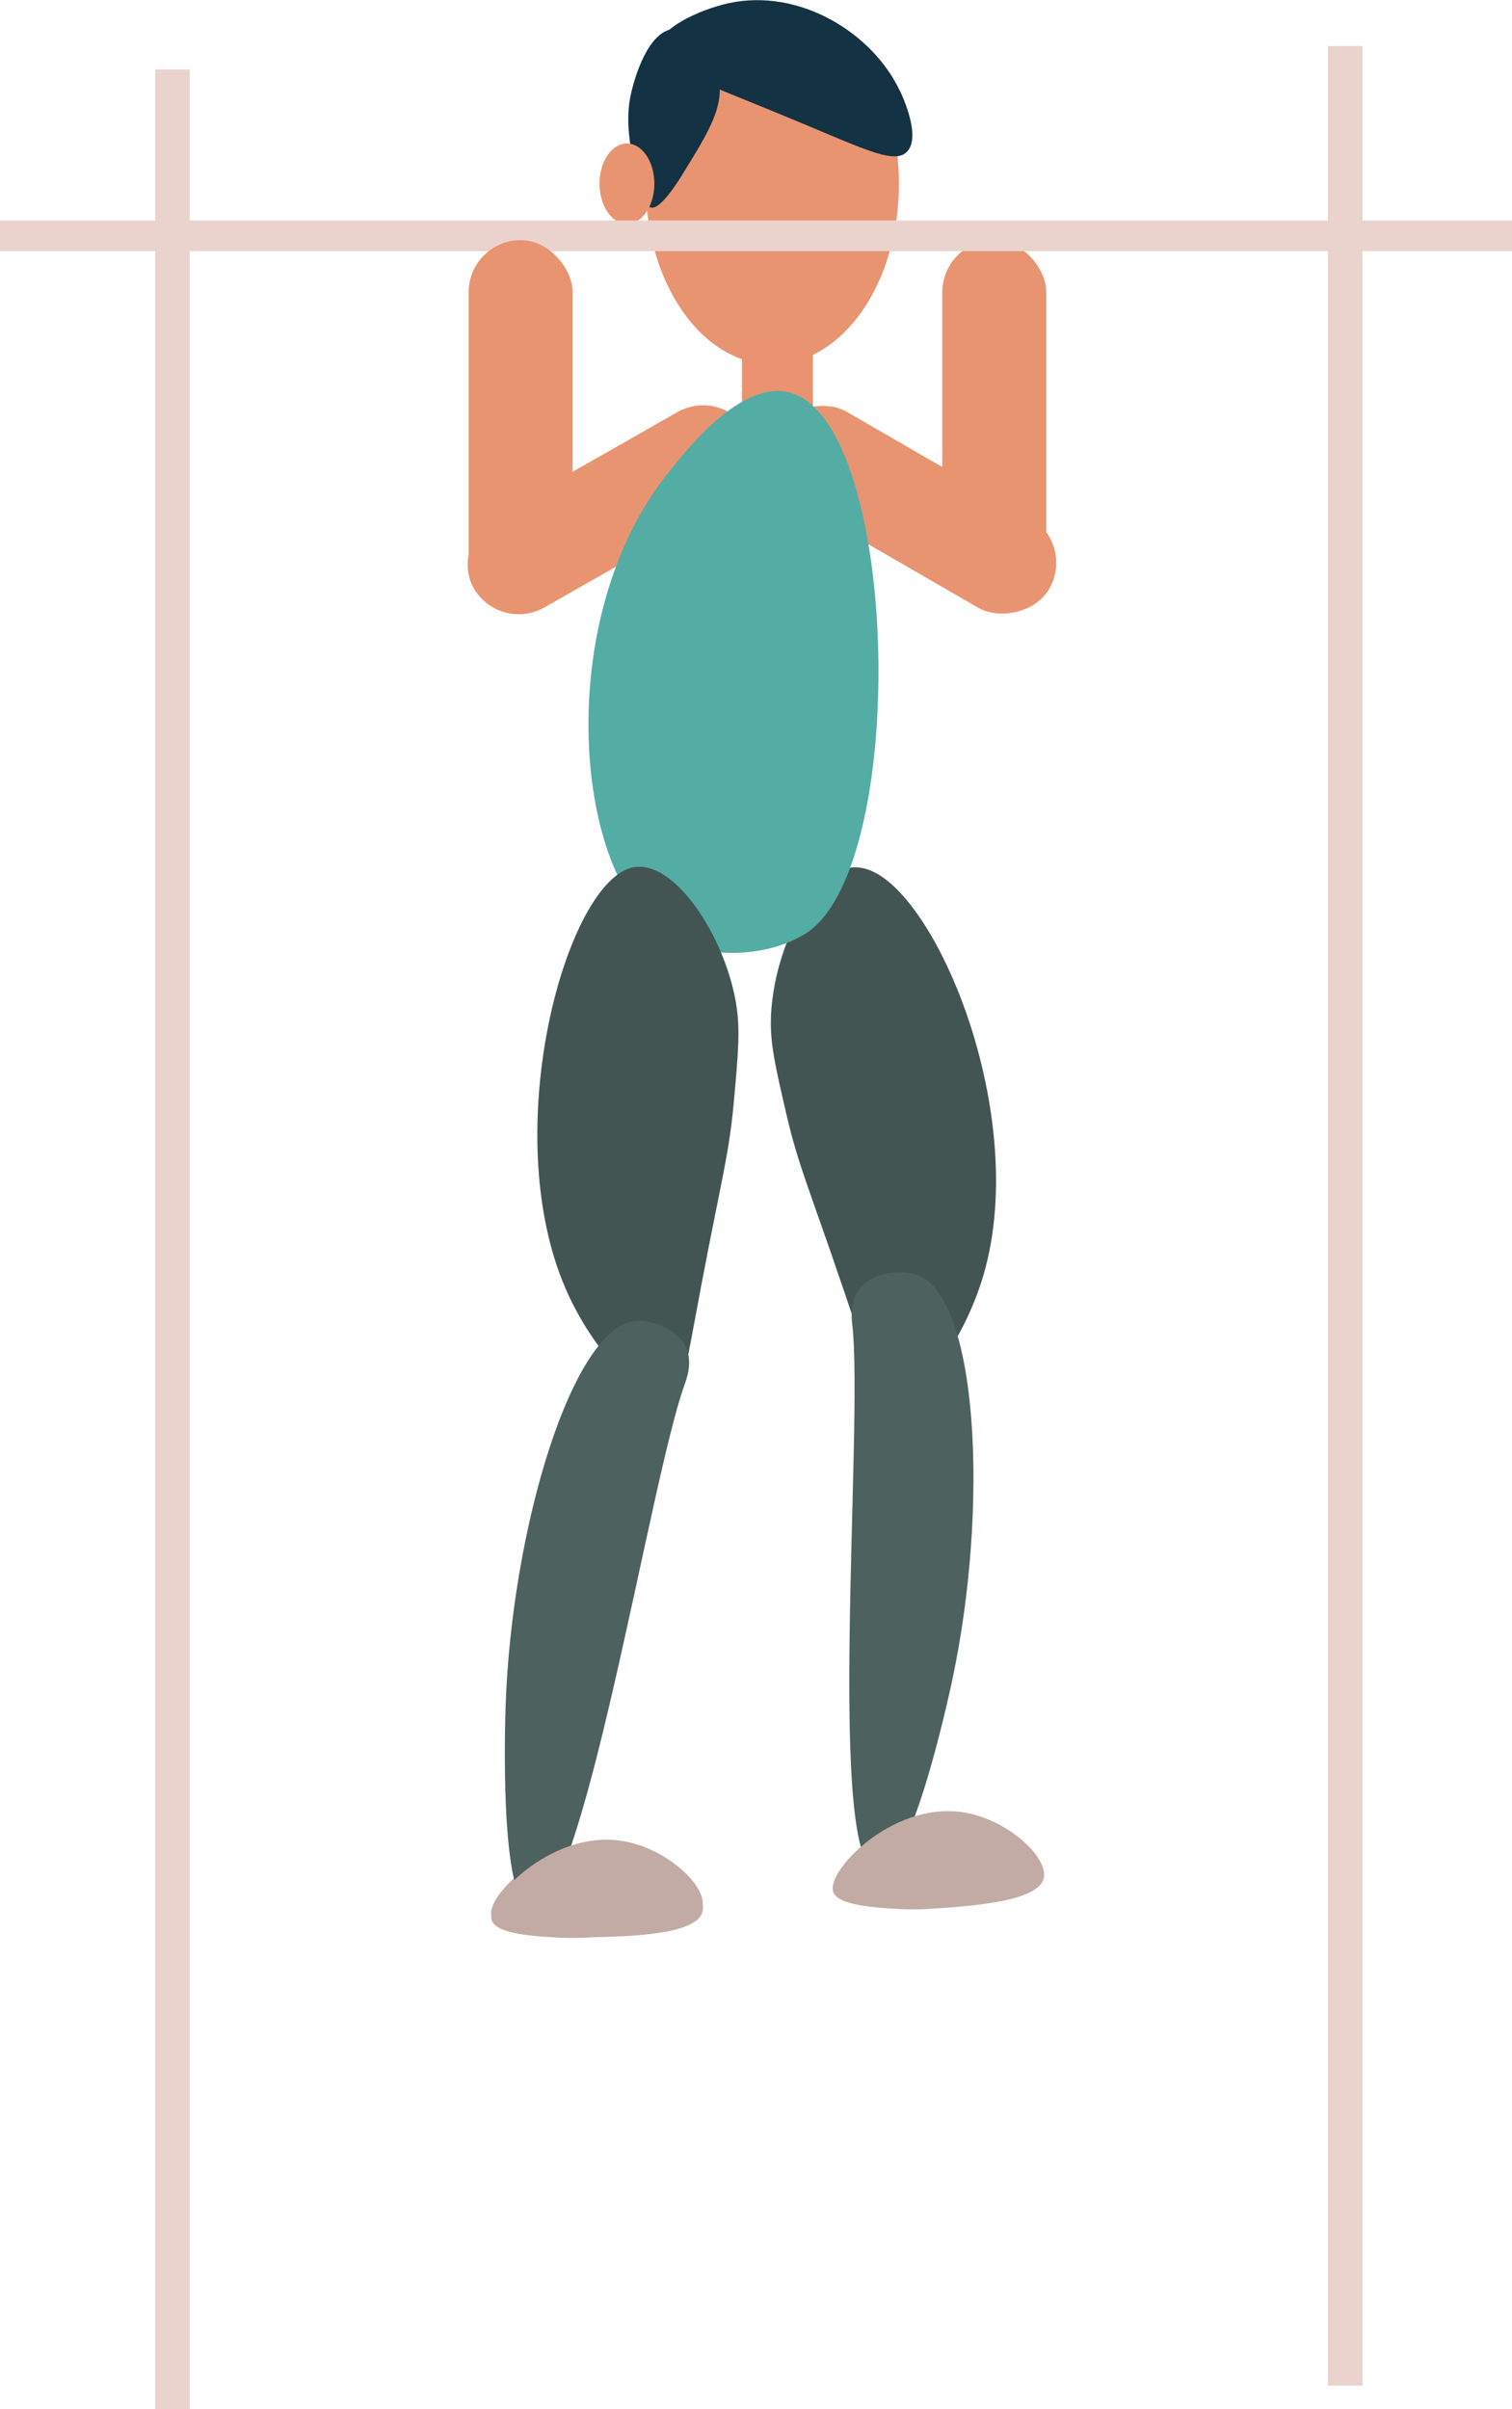 <?xml version="1.0" encoding="UTF-8"?><svg id="Layer_2" xmlns="http://www.w3.org/2000/svg" width="33.06mm" height="52.66mm" viewBox="0 0 93.72 149.26"><defs><style>.cls-1{fill:#e99370;}.cls-2{fill:#c3aba5;}.cls-3{fill:#133243;}.cls-4{fill:#53ada4;}.cls-5{fill:#4d615f;}.cls-6{fill:#e99471;}.cls-7{fill:#435553;}.cls-8{fill:#ead3cd;}</style></defs><g id="pull-up"><g><rect class="cls-8" x="9.62" y="4.29" width="2.14" height="144.98"/><rect class="cls-8" x="82.31" y="2.84" width="2.14" height="144.98"/><ellipse class="cls-6" cx="47.87" cy="11.37" rx="7.85" ry="11.2"/><rect class="cls-1" x="45.99" y="20.56" width="4.4" height="5.75"/><path class="cls-7" d="M53.13,53.73c-2.58-.1-5.14,4.89-5.34,9.17-.08,1.67,.26,3.14,.94,6.07,.65,2.81,1.19,4.09,2.75,8.58,2.58,7.43,2.69,8.53,3.57,8.83,1.92,.65,4.73-3.37,5.91-7.38,3.03-10.32-3.46-25.1-7.82-25.26Z"/><rect class="cls-6" x="58.41" y="14.87" width="6.44" height="22.89" rx="3.22" ry="3.22"/><rect class="cls-6" x="34.65" y="21.78" width="6.44" height="19.59" rx="3.22" ry="3.22" transform="translate(29.17 80.11) rotate(-119.66)"/><rect class="cls-6" x="53.34" y="21.78" width="6.44" height="19.59" rx="3.22" ry="3.22" transform="translate(112.18 -1.62) rotate(120)"/><path class="cls-4" d="M49.07,24.35c6.76,2.11,7.3,29.66,.78,33.54-2.55,1.52-5.43,1.09-5.43,1.09s-2.17-.32-3.99-1.8c-4.79-3.9-6.06-18.98,.92-27.81,1.27-1.61,4.71-5.96,7.72-5.02Z"/><path class="cls-5" d="M54.39,115.94c-3.23-.27-.85-27.66-1.56-33.85-.04-.33-.17-1.36,.38-2.15,.79-1.13,2.64-1.27,3.55-.99,3.85,1.2,4.58,14.31,2.26,25.17-.19,.87-2.56,11.99-4.63,11.82Z"/><path class="cls-2" d="M34.66,119.97c.79,.08,1.39,.07,1.66,.07,2.58-.05,6.76-.13,7.21-1.54,.41-1.26-2.07-3.86-4.93-4.37-4.28-.77-8.55,3.29-8.13,4.6,.27,.86,2.76,1.11,4.19,1.25Z"/><path class="cls-2" d="M55.9,118.29c.79,.04,1.4,0,1.66-.01,2.57-.17,6.74-.44,7.13-1.87,.35-1.28-2.25-3.76-5.13-4.14-4.31-.57-8.38,3.68-7.91,4.97,.31,.85,2.81,.98,4.24,1.05Z"/><path class="cls-3" d="M55.8,5.65c.14,.3,1.32,2.84,.41,3.75-.73,.73-2.37-.04-6.04-1.58-7.69-3.22-9.45-3.6-9.44-4.71,0-1.37,2.7-2.54,4.42-2.92,4.44-.97,8.98,1.88,10.64,5.46Z"/><path class="cls-3" d="M41.79,1.78c-1.65,.1-2.46,3.15-2.6,3.69-.43,1.61-.21,2.94,0,4.28,.21,1.3,.47,2.94,1.17,3.1,.13,.03,.62,.09,1.95-2.07,1.66-2.69,2.62-4.24,2.21-6.05-.32-1.45-1.51-3.03-2.73-2.95Z"/><ellipse class="cls-6" cx="38.86" cy="11.37" rx="1.7" ry="2.49"/><path class="cls-7" d="M39.3,53.73c2.47-.45,5.57,4.14,6.31,8.35,.29,1.64,.15,3.14-.12,6.14-.26,2.87-.61,4.21-1.53,8.87-1.51,7.71-1.48,8.81-2.29,9.23-1.75,.9-4.98-2.69-6.62-6.5-4.24-9.8,.07-25.34,4.24-26.1Z"/><path class="cls-5" d="M32.93,118.3c3.13,.51,7.37-26.66,9.5-32.5,.11-.31,.48-1.28,.15-2.17-.48-1.29-2.2-1.86-3.13-1.8-3.93,.25-7.74,12.81-8.11,23.9-.03,.88-.41,12.25,1.59,12.57Z"/><path class="cls-2" d="M34.74,120.06c.79,.04,1.4,0,1.66-.01,2.57-.17,6.74-.44,7.13-1.87,.35-1.28-2.25-3.76-5.13-4.14-4.31-.57-8.38,3.68-7.91,4.97,.31,.85,2.81,.98,4.24,1.05Z"/><rect class="cls-8" y="13.65" width="93.72" height="1.9"/><rect class="cls-6" x="29.05" y="14.87" width="6.44" height="22.89" rx="3.22" ry="3.22"/></g></g></svg>